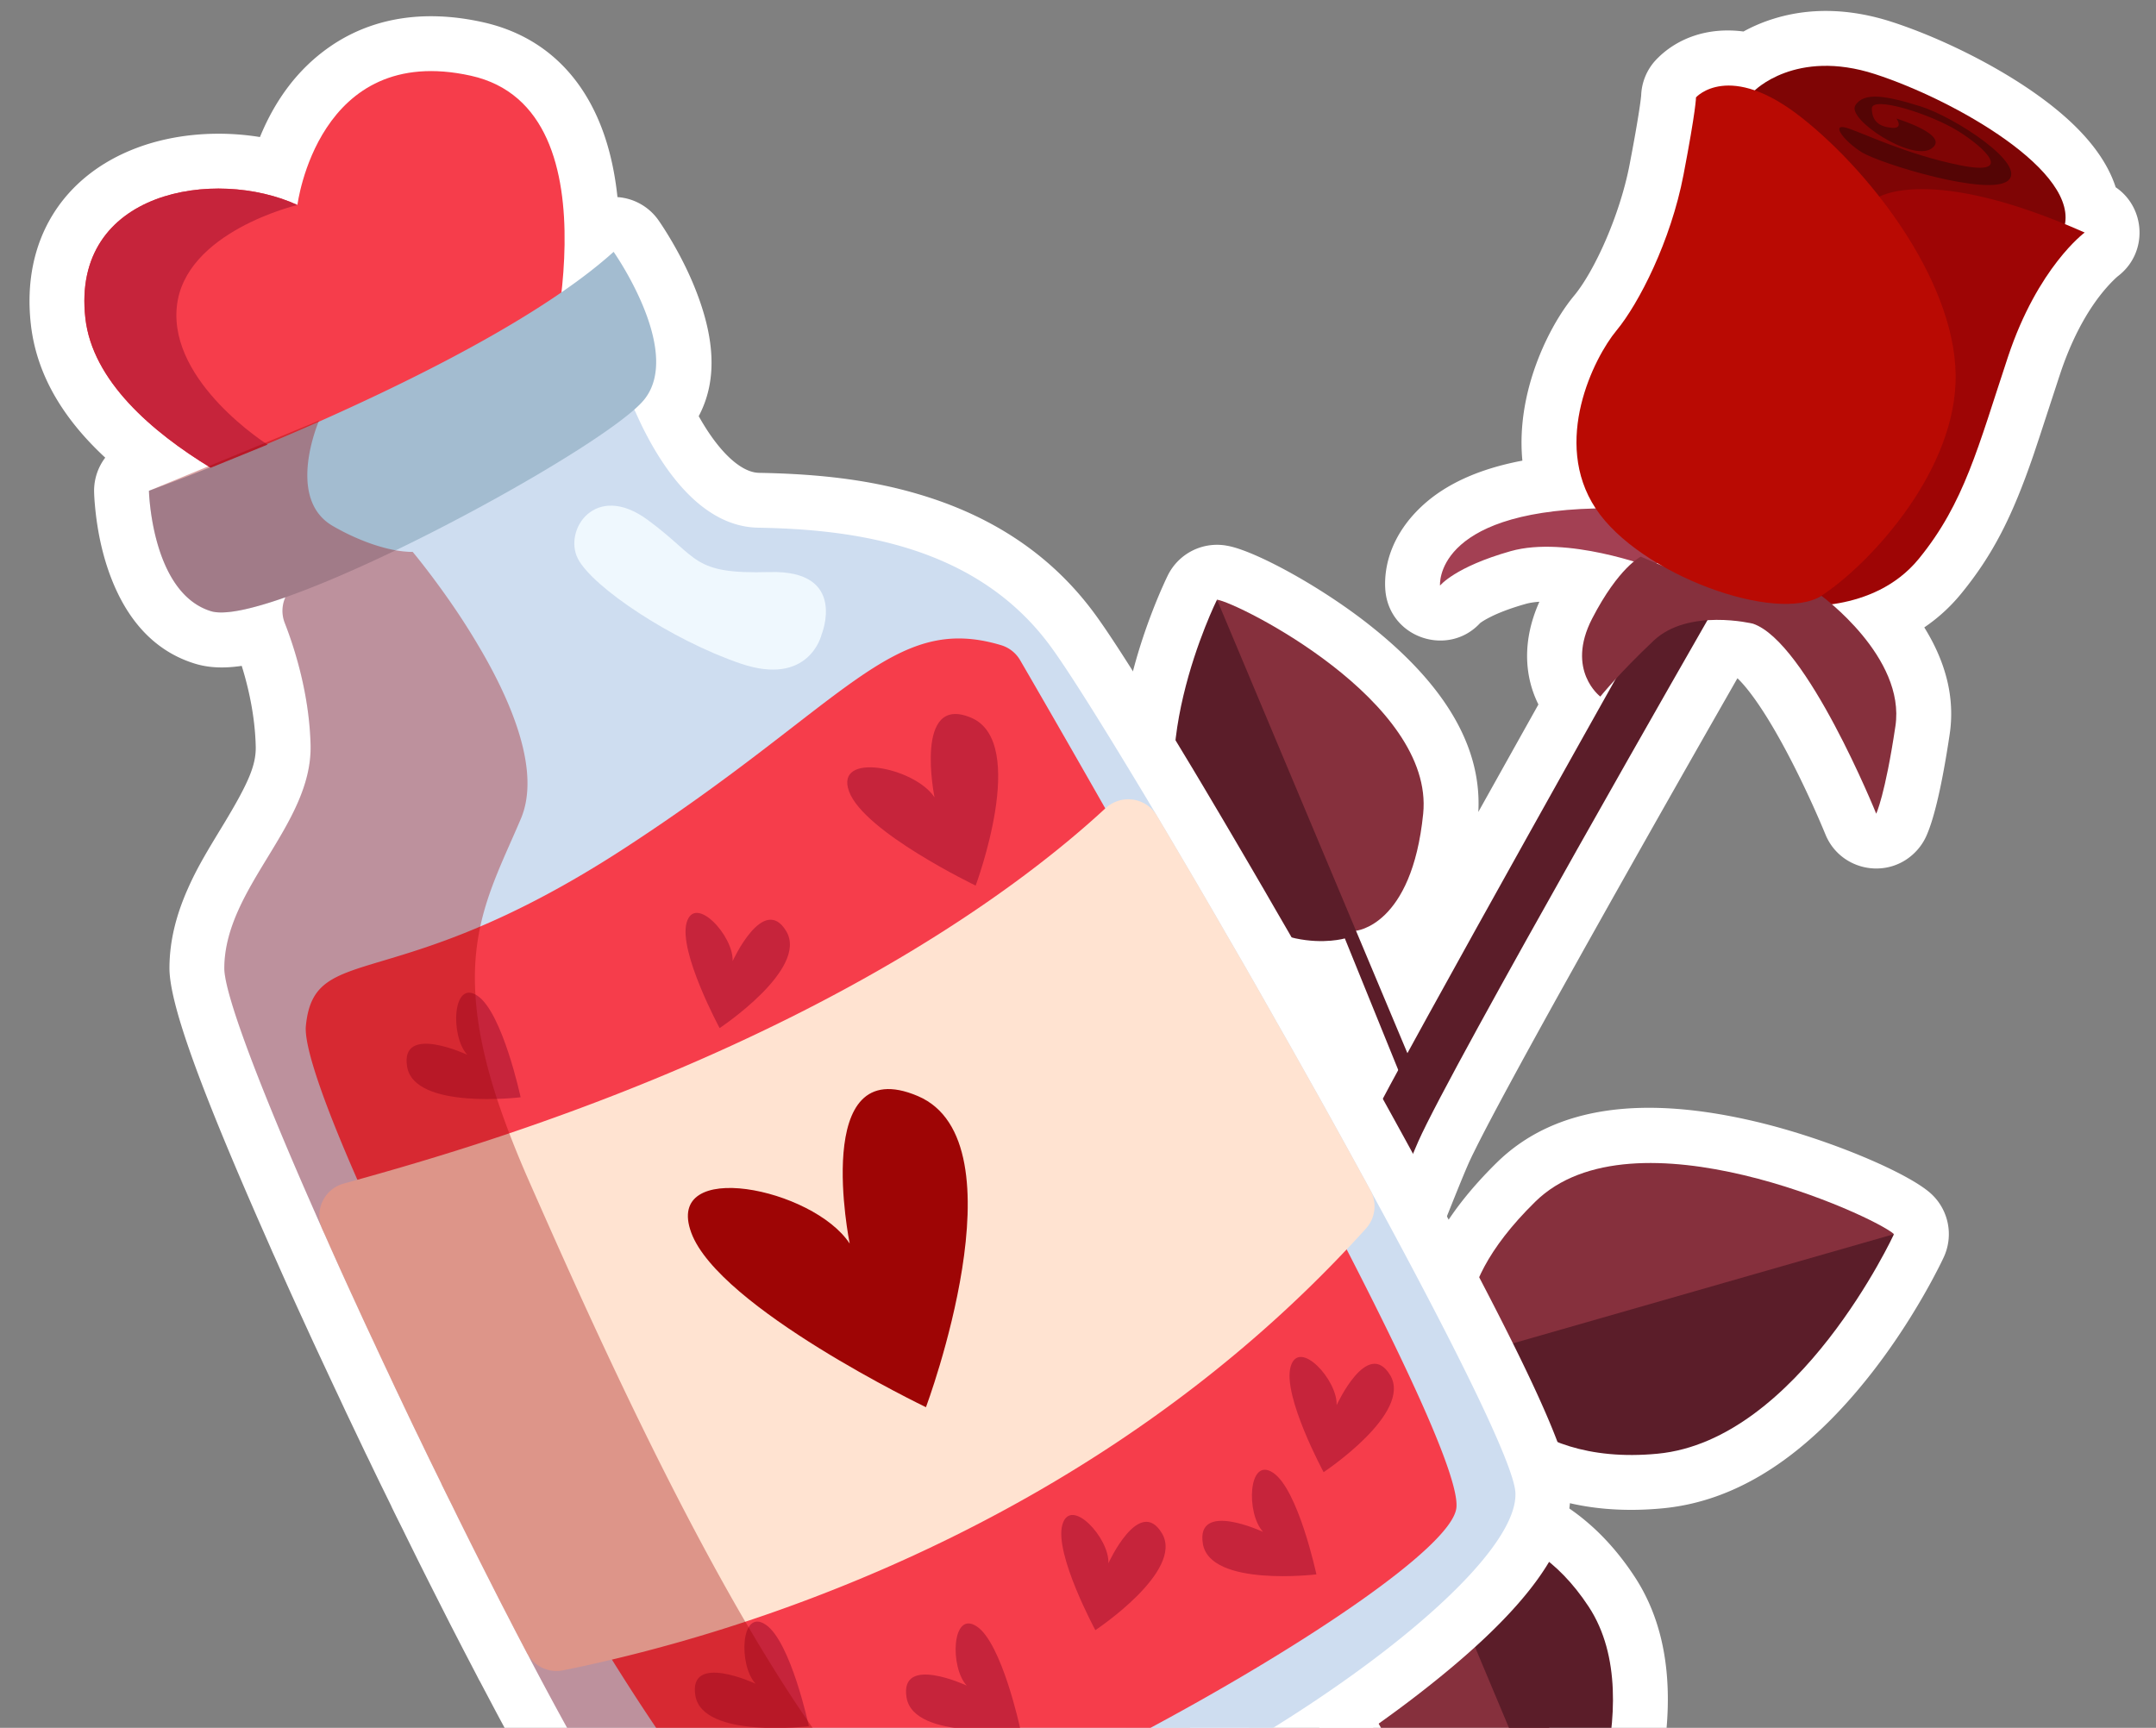 <svg width="393" height="315" xmlns="http://www.w3.org/2000/svg"><rect width="100%" height="100%" fill="#808080" stroke="none"/><g fill="none" fill-rule="evenodd"><path d="M344.876 4c8.515 2.768 18.423 7.628 25.98 12.934 4.511 3.166 8.197 6.473 10.86 9.95l.268.356c1.592 2.14 2.818 4.37 3.592 6.673l.073.224.107.073c5.314 3.7 5.8 11.714.528 15.961l-.267.21-.088.076c-.147.127-.318.284-.51.47l-.347.343c-3.334 3.365-6.74 8.703-9.361 16.34l-.38 1.139-3.545 10.84-1.147 3.437c-3.776 10.979-7.293 18.04-13.16 25.21l-.348.417a31.404 31.404 0 0 1-6.188 5.603l-.183.123.21.34c3.66 6.02 5.426 12.44 4.42 19.147l-.253 1.65c-1.401 8.945-2.785 14.2-4.012 16.918a10 10 0 0 1-1.722 2.619l-.287.301c-4.981 5.052-13.46 3.442-16.278-3.005l-.514-1.235-.569-1.333c-.345-.798-.721-1.652-1.126-2.553-1.598-3.55-3.332-7.128-5.131-10.492-2.226-4.16-4.39-7.683-6.36-10.28l-.242-.317c-.712-.918-1.37-1.674-1.946-2.25l-.248-.241-5.646 9.896a7045.91 7045.91 0 0 0-12.041 21.229l-5.065 8.986-4.906 8.746-4.778 8.57c-7.098 12.78-12.286 22.364-15.05 27.859l-.712 1.435a54.09 54.09 0 0 0-.835 1.78l-.359.829c-.74 1.734-1.906 4.602-3.464 8.51l-1.332 3.352.057-.1c2.456-4.185 5.852-8.447 10.248-12.769 10.893-10.71 27.405-12.101 46.814-7.588l.607.143c13.006 3.098 27.722 9.326 31.825 13.157a10 10 0 0 1 2.251 11.506l-.359.753c-.119.244-.257.522-.414.833l-.248.49a114.71 114.71 0 0 1-2.712 4.987c-2.946 5.12-6.353 10.242-10.215 15.067-10.795 13.485-23.09 22.306-37.27 23.658l-.671.06c-6.92.59-13.174-.01-18.735-1.635l-.397-.119.336.192a38.892 38.892 0 0 1 5.773 4.107c3.123 2.667 5.982 5.941 8.542 9.837 4.436 6.748 6.263 14.794 6.056 23.701-.178 7.648-1.83 15.562-4.457 23.436a104.666 104.666 0 0 1-3.011 7.947l-.39.903a57.705 57.705 0 0 1-1.087 2.352 10 10 0 0 1-10.41 5.448c-4.869-.716-16.412-6.9-25.278-13.698l-.42-.324c-13.604-10.564-21.726-22.468-20.38-35.9 1.064-10.549 4.17-18.363 9.018-23.624l.342-.364.319-.328-3.131-7.46-6.656 17.262c-3.644 9.464-7.402 19.248-11.177 29.09l-12.202 31.87c-2.087 5.464-8.398 7.978-13.671 5.446l-10.12-4.86a10 10 0 0 1-5.07-12.43l.678-1.721 7.475-18.843a25538.438 25538.438 0 0 1 17.946-45.072l10.472-26.153c9.956-24.786 16.166-39.957 17.868-43.514l.253-.516.572-1.133c.271-.53.583-1.13.937-1.801l1.416-2.667-5.242-12.917-.34-.021c-6.495-.471-13.325-3.014-19.74-8.501-3.115-2.665-5.967-5.935-8.522-9.823-6.903-10.501-7.498-23.7-4.096-38.331 1.12-4.814 2.617-9.476 4.327-13.851a98.5 98.5 0 0 1 1.529-3.696l.48-1.074c.261-.573.477-1.027.637-1.354a10 10 0 0 1 10.69-5.427l.374.069c5.06 1.016 16.65 7.32 25.364 14.147l.456.359.92.738c11.988 9.75 19.272 20.62 18.82 32.747l-.022.495 7.6-13.602 3.353-5.992-.162-.333c-2.493-5.256-2.66-11.57.247-18.192l.091-.201-.06.004c-.917.062-1.743.191-2.458.394-3.044.862-5.346 1.783-6.998 2.684-.451.246-.81.467-1.085.658l-.205.147-.149.16c-5.738 5.964-16.128 2.622-17.09-5.836l-.028-.269c-.017-.216-.017-.216-.032-.48-.213-4.613 1.553-10 6.474-14.692l.306-.288c4.233-3.9 10.159-6.642 17.93-8.152l.299-.057-.006-.061c-.394-4.147-.012-8.42 1.043-12.706 1.588-6.451 4.737-12.756 8.098-16.951l.315-.387c3.698-4.465 8.328-14.677 10.093-23.876l.491-2.597c.64-3.44 1.084-6.074 1.362-7.99l.104-.739c.03-.224.056-.426.078-.607l.07-.62-.003.148a10 10 0 0 1 2.421-6.367l.24-.267.114-.123.21-.214.326-.318c3.553-3.357 8.778-5.345 15.106-4.592l.24.031.154-.086a29.56 29.56 0 0 1 5.231-2.206c6.436-2.03 13.767-2.019 21.683.549Z" fill="#FFF" fill-rule="nonzero"/><path d="m243.23 169.122 3.88.57s10.24-.8 12.31-21.34c2.06-20.54-33.7-38.47-37.58-39.03l6.05 43.11 15.34 16.69Z" fill="#86303D"/><path d="m257.56 194.422-35.72-85.1s-15.19 30.59-3.49 48.39 26.79 13.37 26.79 13.37l10.59 26.09 1.83-2.75Z" fill="#5B1D29"/><path d="M326.22 38.052s46.83 13.8 50 3.56c3.18-10.23-19.91-23.38-34.43-28.1-14.52-4.71-22.06 3.09-22.06 3.09l6.49 21.45Z" fill="#7F0505"/><path d="M342.23 36.042 327 110.372s14.4 1.71 22.74-8.47c8.34-10.19 10.82-20.41 16.27-36.82 5.45-16.41 13.99-22.69 13.99-22.69-28.52-12.64-37.77-6.35-37.77-6.35Z" fill="#9E0505"/><path d="M344.88 23.302c-2.16-.17-3.64-1.06-3.68-3.5-.04-2.44 10.76 1.01 15.69 4.07 4.93 3.05 10.39 8.26.45 6.27-9.94-2-17.88-5.98-20.76-6.84-2.87-.86-.59 2.31 2.73 4.42 3.31 2.1 23.22 8.19 26.73 5.2 3.5-2.99-9.82-11.62-15.99-13.54s-10.3-2.69-11.86-.16c-1.56 2.54 10.28 10.3 13.87 7.87 3.59-2.44-6.37-5.48-6.37-5.48s1.36 1.86-.81 1.69Z" fill="#540505"/><path d="M303.73 107.332s-49.19 87.45-54.05 97.57c-4.85 10.13-54.06 134.4-54.06 134.4l10.12 4.86s46.73-122.35 52.78-136.05c6.05-13.71 53.44-96.31 53.44-96.31l-8.23-4.47Z" fill="#5B1D29"/><path d="m299.9 252.002 45.34-27.01c-3.47-3.24-47.57-23.43-65.41-5.89-17.85 17.55-10.83 27.83-10.83 27.83l3.48 3.24 27.42 1.83Z" fill="#86303D"/><path d="m236.49 259.642 32.69-9.8s7.26 17.64 32.97 15.18c25.71-2.45 43.09-40.03 43.09-40.03l-107.55 30.83-1.2 3.82Z" fill="#5B1D29"/><path d="m264.71 281.502-3.88-.56s-10.24.8-12.31 21.34c-2.06 20.54 33.7 38.46 37.58 39.03l-6.05-43.11-15.34-16.7Z" fill="#86303D"/><path d="m250.38 256.212 35.72 85.1s15.19-30.6 3.49-48.4c-11.7-17.8-26.8-13.36-26.8-13.36l-10.58-26.09-2.65.62.82 2.13Z" fill="#5B1D29"/><path d="M290.86 92.692c-29.56.7-28.37 14.07-28.37 14.07s2.67-3.39 12.87-6.28c10.21-2.89 25.58 2.92 25.58 2.92s19.48-11.41-10.08-10.71Z" fill="#A34053"/><path d="M299.1 101.482s-4.02 1.88-8.89 11.31c-4.86 9.43 1.5 14.2 1.5 14.2s3.41-4.24 9.73-10.2c6.32-5.97 18.09-3.09 18.09-3.09 9.82 3.32 22.47 34.64 22.47 34.64s1.62-3.37 3.5-15.96c1.89-12.59-13.5-23.77-13.5-23.77-7.32 4.44-32.9-7.13-32.9-7.13Z" fill="#86303D"/><path d="M306.87 31.882c-2.31 12.04-8.12 23.43-12.22 28.38-4.11 4.95-11.8 20.29-3.79 32.43 8.01 12.14 33.13 21.07 41.14 15.92 8-5.16 23.77-21.46 24.46-38.77.69-17.31-14.71-37.84-28-48.36-13.29-10.52-19.31-3.73-19.31-3.73s.03 2.09-2.28 14.13Z" fill="#B90A03"/><path d="m24.745 27.033.5-.187c6.696-2.447 14.421-3.042 21.727-1.926l.412.065.197-.474c2.674-6.33 6.652-11.856 12.377-15.877 7.57-5.317 17.102-7.016 28.047-4.589 11.733 2.606 19.294 10.789 22.707 22.35l.195.683c.764 2.743 1.297 5.63 1.623 8.648l.022.207.056.004a9.962 9.962 0 0 1 7.247 3.974l.213.296.33.483c.12.18.253.38.395.599l.146.225c.517.802 1.06 1.687 1.618 2.644 1.557 2.678 2.976 5.502 4.141 8.417l.18.457c3.204 8.21 4.01 15.851.684 22.455l-.198.382.171.306c3.52 6.19 7.503 9.968 10.83 10.028 11.539.205 21.204 1.386 30.54 4.344 12.304 3.9 22.563 10.623 30.203 20.763l.414.556c2.824 3.837 7.625 11.357 14.102 22.014l3.72 6.153 2.049 3.43 3.263 5.505 1.627 2.763c1.429 2.429 2.861 4.874 4.299 7.338l1.398 2.401.205.345 2.367 4.101 2.41 4.155c1.41 2.452 2.796 4.878 4.178 7.31l4.806 8.464 4.905 8.72c2.7 4.828 5.412 9.736 8.124 14.697l3.633 6.68 2.88 5.339c14.598 27.185 22.303 43.525 22.718 50.146.685 11.212-9.687 23.557-27.863 37.593-16.05 12.396-37.116 24.842-58.235 34.231l-3.057 1.352c-6.425 2.83-11.61 5.037-16.33 6.936l-1.567.628c-15.78 6.278-26.844 9.215-36.62 9.24-11.833.032-21.501-4.37-30.003-13.477-4.838-5.194-12.305-17.498-22.116-35.844l-2.92-5.527-.082-.137c-.062-.11-.123-.222-.182-.335l-.153-.304-2.594-4.984-2.396-4.65-3.186-6.288c-.933-1.85-1.843-3.663-2.734-5.452l-2.221-4.492-.437-.9-1.224-2.451-.753-1.53-.148-.313-.103-.242-1.694-3.453a655.235 655.235 0 0 1-2.36-4.888l-.596-1.216-3.612-7.584-1.292-2.768-.871-1.845c-.294-.626-.592-1.262-.894-1.91l-2.862-6.14-2.816-6.142a804.316 804.316 0 0 1-3.315-7.352l-.787-1.775-.469-1.034a76.916 76.916 0 0 1-.313-.713l-.061-.148-2.618-5.952-1.22-2.81c-9.575-22.135-14.65-36.13-14.614-42.34.028-4.831 1.18-9.452 3.278-14.225l.28-.629c1.315-2.902 2.707-5.37 5.347-9.716l.99-1.629c4.55-7.533 5.906-10.755 5.833-14.128l-.024-.74c-.18-4.438-1.033-8.967-2.32-13.26l-.212-.693-.364.054c-3.065.415-5.725.293-8.189-.465-7.318-2.26-12.135-7.823-15.072-15.172-1.779-4.45-2.72-9.14-3.127-13.65l-.033-.377a37.042 37.042 0 0 1-.121-2.067l-.003-.307a9.989 9.989 0 0 1 1.916-5.817l.116-.155-.363-.338C11.347 76.054 6.645 68.17 5.624 59.134c-1.731-15.395 5.905-27.048 19.12-32.1Z" fill="#FFF" fill-rule="nonzero"/><path d="M55.881 217.546c.878 2.003 1.774 4.047 2.694 6.124v.014c.24.554.487 1.1.742 1.653a793.722 793.722 0 0 0 4.905 10.878c.648 1.406 1.298 2.825 1.947 4.245a843.666 843.666 0 0 0 1.956 4.187 606.523 606.523 0 0 0 2.663 5.694c.429.92.865 1.848 1.293 2.769.477.987.947 1.982 1.418 2.978.728 1.512 1.443 3.025 2.165 4.545.198.401.389.796.587 1.197a747.086 747.086 0 0 0 4.172 8.579c.027.062.055.137.083.213a416.245 416.245 0 0 0 1.955 3.939c.45.925.9 1.851 1.348 2.75 1.82 3.68 3.634 7.29 5.435 10.838.712 1.407 1.424 2.814 2.135 4.207.496.965.991 1.915 1.478 2.859.453.876.89 1.74 1.342 2.601.631 1.208 1.253 2.396 1.868 3.577a.478.478 0 0 0 .099.162c.666 1.29 1.338 2.559 1.993 3.8 9.288 17.48 17.288 31.033 21.683 35.752 13.267 14.214 28.127 12.87 57.148 1.154 5.773-2.322 12.086-5.054 19.055-8.148 42.1-18.717 81.002-48.617 80.18-62.06-.323-5.153-10.796-26.213-24.392-51.315-.66-1.205-1.312-2.419-1.972-3.639-.017-.027-.026-.047-.042-.074a1748.646 1748.646 0 0 0-9.677-17.545c-1.672-2.97-3.344-5.94-5.018-8.923a1591.043 1591.043 0 0 1-3.305-5.815 1727.38 1727.38 0 0 0-5.484-9.614 477.387 477.387 0 0 1-1.839-3.175c-.976-1.668-1.931-3.33-2.877-4.973-.084-.148-.159-.277-.242-.411a2349.667 2349.667 0 0 0-7.142-12.195c-1.151-1.957-2.29-3.866-3.39-5.715-.016-.027-.032-.054-.041-.075a946.917 946.917 0 0 0-3.898-6.494c-6.922-11.461-12.477-20.274-15.442-24.301-13.77-18.734-36.686-21.293-53.278-21.588-11.304-.203-18.708-12.865-22.282-20.942a3.986 3.986 0 0 0-.3-.577c-1.688-2.919-5.529-3.896-8.46-2.035L66.272 98.61l-11.975 7.628a5.89 5.89 0 0 0-2.28 2.655 6.053 6.053 0 0 0-.117 4.667c1.902 4.859 4.494 13.157 4.713 22.308.313 14.531-15.64 25.92-15.726 40.6-.026 4.574 6.078 20.635 14.993 41.078Z" fill="#CEDDF0"/><path d="M113.888 154.608c-42.106 27.42-56.585 16.719-58.13 32.406-1.553 15.68 67.436 148.277 86.627 153.114 19.184 4.845 120.51-50.803 123.056-65.023 2.37-13.233-69.484-137.53-79.478-154.727a6.007 6.007 0 0 0-3.493-2.76c-19.957-5.977-28.026 10.593-68.582 36.99Z" fill="#F63D4B"/><path d="M58.575 223.67v.014c.053.11.099.226.152.35.194.436.395.866.59 1.303a793.722 793.722 0 0 0 4.905 10.878c.648 1.406 1.298 2.825 1.947 4.245a843.666 843.666 0 0 0 1.956 4.187 606.523 606.523 0 0 0 2.663 5.694c.429.92.865 1.848 1.293 2.769.477.987.947 1.982 1.418 2.978a637.646 637.646 0 0 0 2.165 4.545c.198.401.389.796.587 1.197a765.465 765.465 0 0 0 4.172 8.579c.027.062.055.137.083.213a489.594 489.594 0 0 0 1.955 3.939c.45.925.9 1.851 1.348 2.75 1.82 3.68 3.634 7.29 5.435 10.838.712 1.407 1.424 2.814 2.135 4.207.496.965.991 1.915 1.478 2.859.453.876.89 1.74 1.342 2.601.631 1.208 1.253 2.396 1.868 3.577a.478.478 0 0 0 .099.162c1.271 2.28 3.888 3.472 6.456 2.963 2.616-.52 5.59-1.17 8.914-1.958a290.838 290.838 0 0 0 24.317-6.905c31.656-10.485 74.408-30.522 109.625-67.887a176.43 176.43 0 0 0 3.508-3.792 6.055 6.055 0 0 0 .875-6.877c-.017-.027-.026-.047-.042-.074a1748.646 1748.646 0 0 0-9.677-17.545c-1.664-2.963-3.33-5.94-5.018-8.923a1591.043 1591.043 0 0 1-3.305-5.815c-1.83-3.233-3.667-6.458-5.484-9.614a477.387 477.387 0 0 1-1.839-3.175c-.976-1.668-1.931-3.33-2.877-4.973-.084-.148-.159-.277-.242-.411a1122.745 1122.745 0 0 0-7.142-12.195c-1.151-1.957-2.29-3.866-3.39-5.715-.016-.027-.032-.054-.041-.075-2.01-3.252-6.469-3.834-9.266-1.247-.035.01-.048.025-.06.055h-.013c-14.874 13.76-47.948 38.692-108.63 59.22-8.665 2.937-17.895 5.753-27.694 8.47l-2.453.683a6.044 6.044 0 0 0-4.113 7.905Z" fill="#FFE3D1"/><path d="M154.772 144.295c2.711 7.379 23.072 17.153 23.072 17.153s9.754-26.108-.803-30.594c-10.55-4.492-6.694 14.513-6.694 14.513-3.59-5.493-18.3-8.45-15.575-1.072ZM125.158 168.215c-1.496 5.298 6.018 19.213 6.018 19.213s16.269-10.785 12.139-17.671c-4.144-6.885-9.771 5.469-9.771 5.469.223-4.591-6.89-12.309-8.386-7.01ZM85.187 192.297s-12.3-5.753-10.975 2.174c1.318 7.92 20.689 5.572 20.689 5.572s-3.305-15.462-7.88-18.518c-4.57-3.064-4.98 7.427-1.834 10.772ZM235.255 249.176c-1.495 5.298 6.018 19.213 6.018 19.213s16.27-10.786 12.132-17.678c-4.137-6.878-9.764 5.475-9.764 5.475.223-4.59-6.898-12.315-8.386-7.01ZM230.244 279.277s-12.3-5.752-10.982 2.168c1.325 7.926 20.696 5.578 20.696 5.578s-3.305-15.462-7.888-18.524c-4.57-3.065-4.972 7.433-1.826 10.778ZM193.647 277.979c-1.496 5.298 6.018 19.213 6.018 19.213s16.262-10.778 12.132-17.664c-4.13-6.886-9.757 5.467-9.757 5.467.217-4.583-6.904-12.307-8.393-7.016ZM176.224 307.3s-12.286-5.754-10.975 2.173c1.317 7.92 20.696 5.578 20.696 5.578s-3.312-15.467-7.882-18.532c-4.57-3.064-4.971 7.434-1.84 10.78ZM137.73 306.955s-12.301-5.753-10.976 2.174c1.318 7.92 20.689 5.572 20.689 5.572s-3.305-15.462-7.881-18.518c-4.577-3.07-4.979 7.427-1.833 10.772Z" fill="#C6243B"/><path d="M38.403 85.276C49.598 92.098 60.67 95.892 60.67 95.892L99.037 70.78s14.73-50.77-13.197-56.972C57.907 7.613 54.215 37.372 54.215 37.372 39.31 30.492 12.94 34.71 15.562 58.016c1.289 11.408 12.11 20.71 22.841 27.26Z" fill="#F63D4B"/><path d="M38.448 111.422c2.407.74 7.31-.327 13.57-2.529 5.84-2.044 12.857-5.086 20.098-8.565l.014-.002c17.639-8.513 36.673-19.668 43.475-25.644.883-.773 1.548-1.456 1.98-2.033 6.8-8.928-5.733-26.74-5.733-26.74-2.736 2.467-5.942 4.934-9.49 7.374-12.72 8.765-29.684 17.127-44.298 23.622a456.614 456.614 0 0 1-9.426 4.062 581.59 581.59 0 0 1-10.354 4.249c-6.805 2.696-11.133 4.26-11.133 4.26s.442 18.594 11.297 21.946Z" fill="#A3BCD0"/><path d="M126.007 224.734c5.037 13.677 42.78 31.811 42.78 31.811s18.083-48.4-1.484-56.725c-19.567-8.325-12.417 26.902-12.417 26.902-6.653-10.165-33.922-15.658-28.879-1.988Z" fill="#9E0505"/><path d="M140.279 104.293c-14.338.4-12.677-2.522-22.236-9.526-9.565-7.012-15.377 1.898-12.701 7.094 2.683 5.19 17.087 14.825 29.651 19.111 12.559 4.28 14.766-5.288 14.766-5.288s4.857-11.79-9.48-11.391Z" fill="#EFF8FE"/><path d="m38.403 85.276 10.37-4.222S30.886 69.78 32.221 55.991c1.337-13.76 21.994-18.619 21.994-18.619-14.905-6.88-41.275-2.663-38.653 20.644 1.289 11.408 12.11 20.71 22.841 27.26Z" fill="#C6243B"/><path d="M55.881 217.546c.878 2.003 1.774 4.047 2.694 6.124v.014c.053.11.099.226.152.35.194.436.395.866.59 1.303a793.722 793.722 0 0 0 4.905 10.878c.648 1.406 1.298 2.825 1.947 4.245a843.666 843.666 0 0 0 1.956 4.187 606.523 606.523 0 0 0 2.663 5.694c.429.92.865 1.848 1.293 2.769.477.987.947 1.982 1.418 2.978a637.646 637.646 0 0 0 2.165 4.545c.198.401.389.796.587 1.197a765.465 765.465 0 0 0 4.172 8.579c.027.062.055.137.083.213a489.594 489.594 0 0 0 1.955 3.939c.45.925.9 1.851 1.348 2.75 1.82 3.68 3.634 7.29 5.435 10.838.712 1.407 1.424 2.814 2.135 4.207.496.965.991 1.915 1.478 2.859.453.876.89 1.74 1.342 2.601.631 1.208 1.253 2.396 1.868 3.577a.478.478 0 0 0 .099.162c.666 1.29 1.338 2.559 1.993 3.8 9.288 17.48 17.288 31.033 21.683 35.752 13.267 14.214 28.127 12.87 57.148 1.154-3.669-1.12-7.488-3.476-11.394-6.832-6.013-5.202-12.218-12.758-18.377-21.738-3.618-5.256-7.214-10.988-10.75-17.01-.2-.338-.408-.682-.616-1.026-15.992-27.426-30.63-60.386-39.513-80.541a192.873 192.873 0 0 1-3.505-8.502c-.83-2.185-1.58-4.277-2.237-6.264-2.437-7.488-3.626-13.694-3.938-19.047-.294-4.66.099-8.69.888-12.4 1.526-7.062 4.555-12.927 7.414-19.679 3.537-8.415-1.403-20.575-7.236-30.627l-.008-.006a127.16 127.16 0 0 0-5.727-8.996c-3.76-5.4-6.77-8.983-6.77-8.983s-1.11.061-3.091-.284l-.014.002c-1.501-.28-3.483-.782-5.843-1.718a41.422 41.422 0 0 1-5.604-2.718c-8.066-4.653-3.345-17.14-2.605-18.987a1.9 1.9 0 0 1 .1-.228l-9.85 4.07-10.345 4.27-10.818 4.46s.442 18.593 11.297 21.945c2.407.74 7.31-.327 13.57-2.529a6.053 6.053 0 0 0-.117 4.667c1.902 4.859 4.494 13.157 4.713 22.308.313 14.531-15.64 25.92-15.726 40.6-.026 4.574 6.078 20.635 14.993 41.078Z" fill-opacity=".349" fill="#9E0505"/></g></svg>